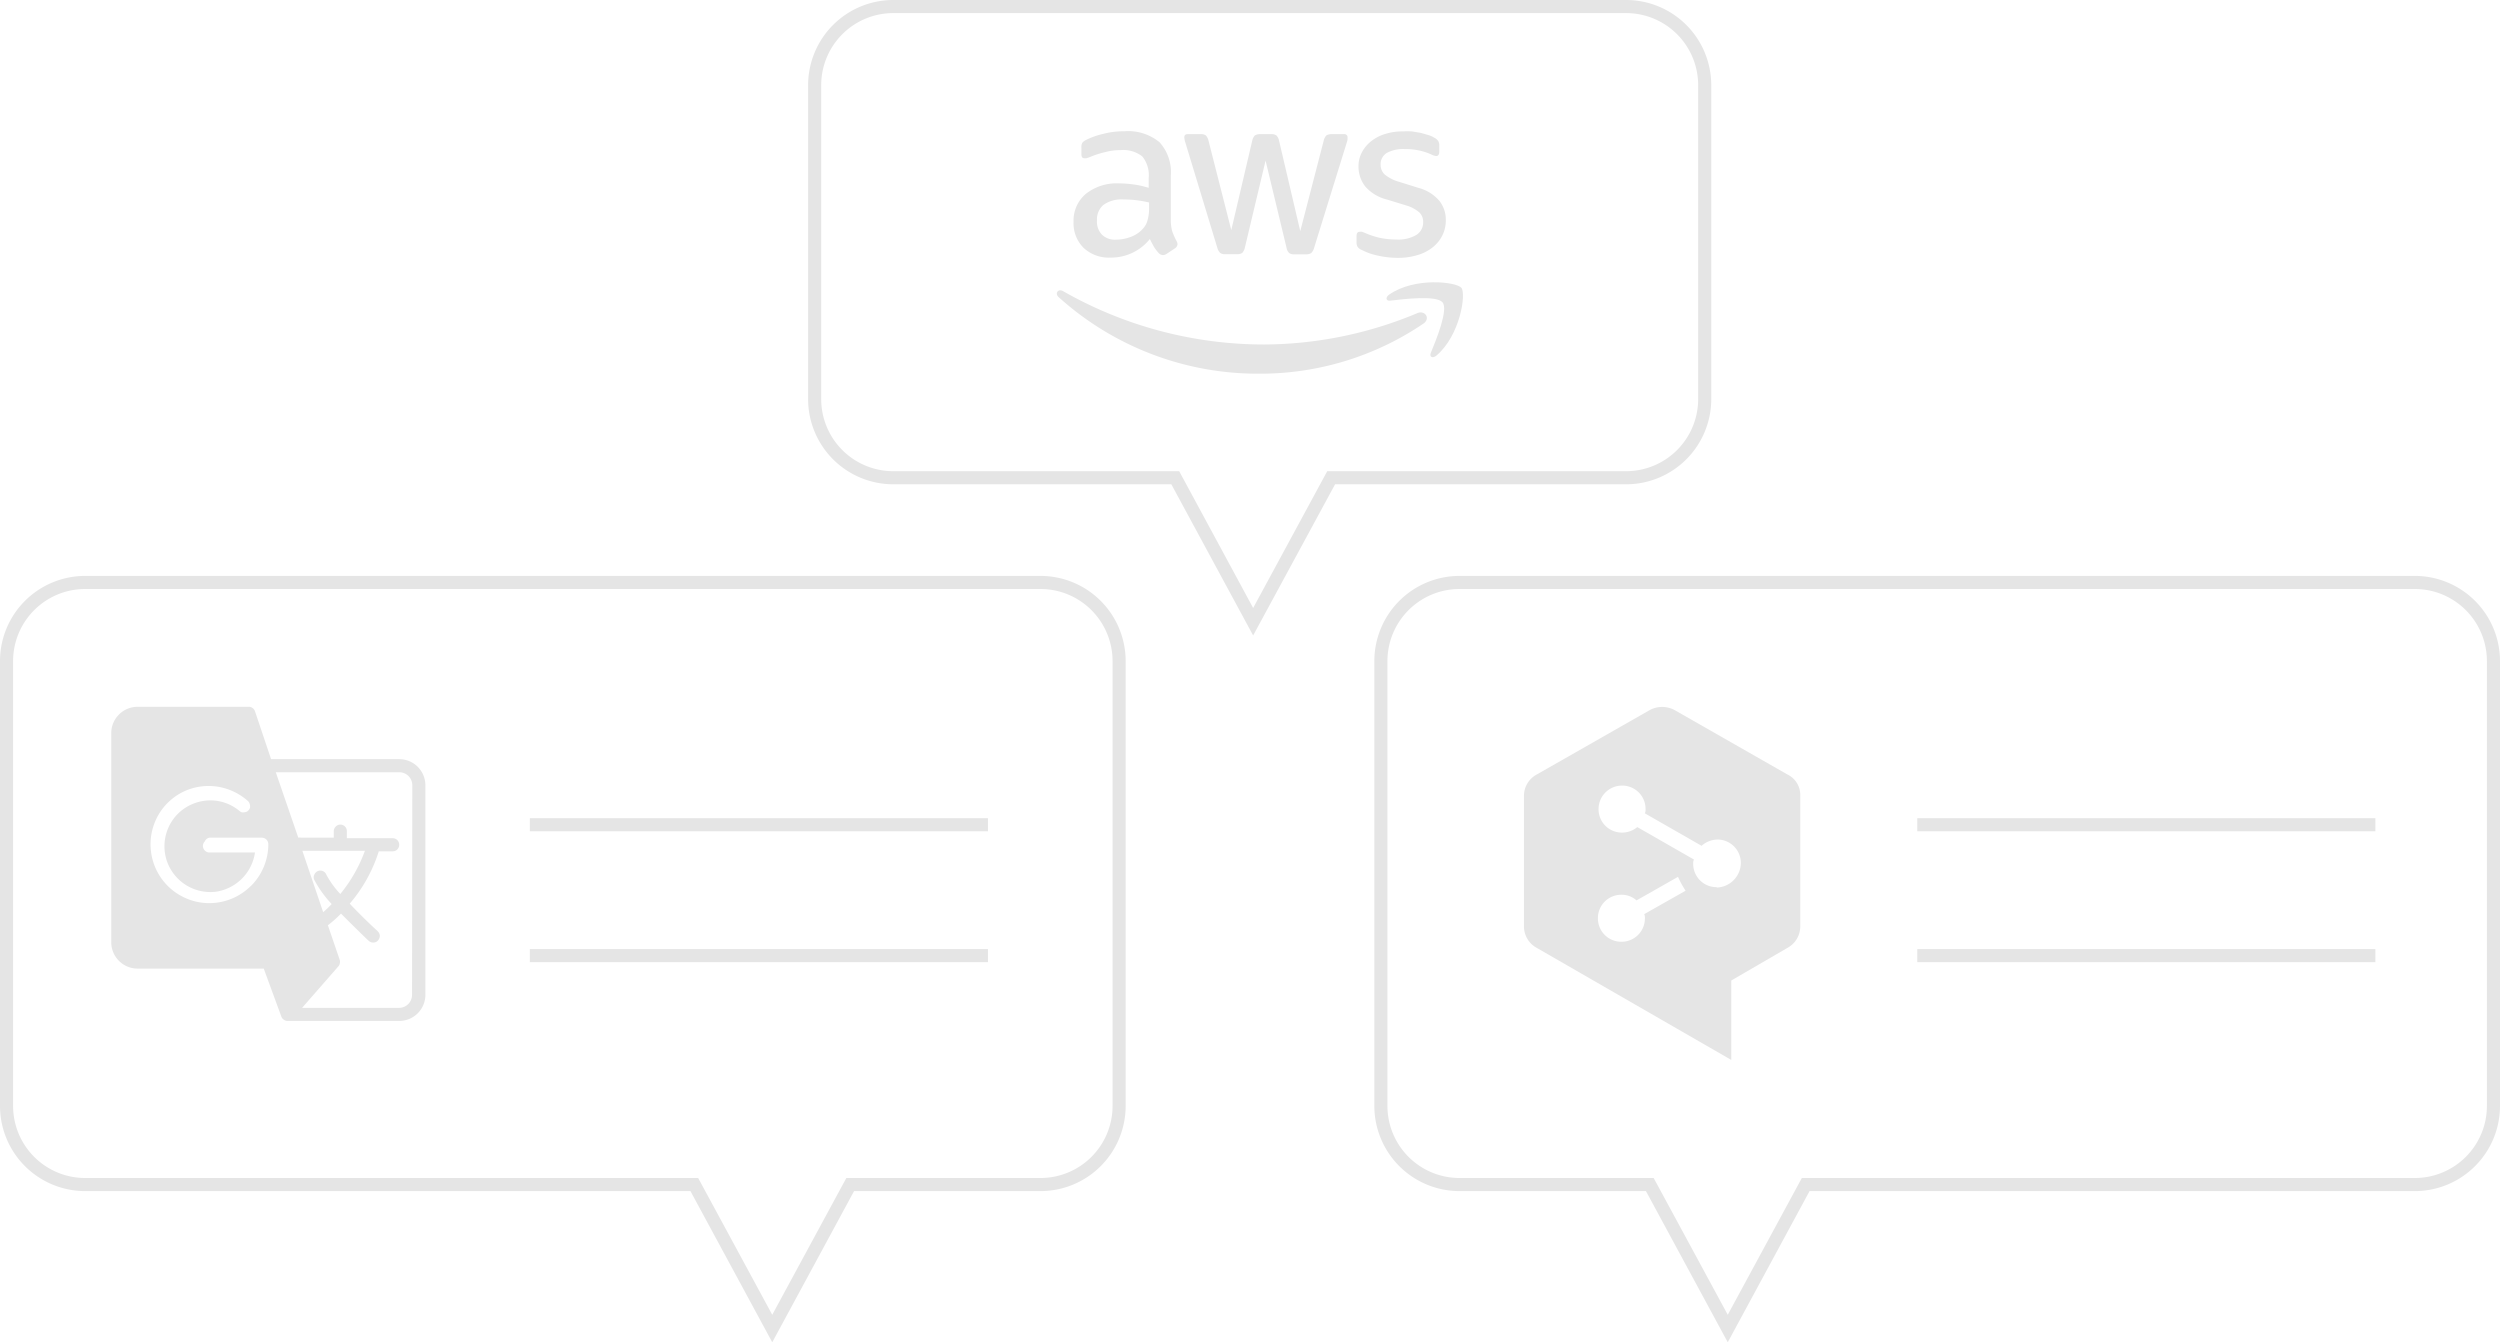 <svg xmlns="http://www.w3.org/2000/svg" width="191" height="102.55" viewBox="0 0 191 102.55"><defs><style>.a,.b{fill:#e5e5e5;}.a{fill-rule:evenodd;}</style></defs><path class="a" d="M-186.5,228h-73a6.51,6.51,0,0,0-6.5,6.5v34a6.51,6.51,0,0,0,6.5,6.5h46.25l6.25,11.55,6.25-11.55h14.25a6.51,6.51,0,0,0,6.5-6.5v-34A6.51,6.51,0,0,0-186.5,228Zm5.5,40.5a5.51,5.51,0,0,1-5.5,5.5h-14.84L-207,284.45-212.66,274H-259.5a5.51,5.51,0,0,1-5.5-5.5v-34a5.51,5.51,0,0,1,5.5-5.5h73a5.51,5.51,0,0,1,5.5,5.5Z" transform="translate(266 -184)"/><path class="a" d="M-235.52,242h-9.77l-1.23-3.66a.47.47,0,0,0-.19-.25A.44.44,0,0,0-247,238h-8.5a2,2,0,0,0-1.41.59,2,2,0,0,0-.59,1.41v16a2,2,0,0,0,.59,1.41,2,2,0,0,0,1.41.59h9.65l1.35,3.68a.48.48,0,0,0,.19.23.47.47,0,0,0,.28.09h8.53a2,2,0,0,0,1.42-.59,2,2,0,0,0,.58-1.41V244a2,2,0,0,0-.58-1.41A2,2,0,0,0-235.52,242Zm-11.31,9.68A4.49,4.49,0,0,1-250,253a4.44,4.44,0,0,1-2.08-.51,4.46,4.46,0,0,1-1.61-1.41,4.46,4.46,0,0,1-.77-2,4.43,4.43,0,0,1,.24-2.13,4.39,4.39,0,0,1,1.2-1.77,4.38,4.38,0,0,1,1.88-1,4.47,4.47,0,0,1,2.15,0,4.56,4.56,0,0,1,1.91,1,.44.44,0,0,1,.12.15.7.7,0,0,1,.06.19.58.58,0,0,1,0,.19.46.46,0,0,1-.09.17.61.61,0,0,1-.15.13.67.67,0,0,1-.19.05.68.68,0,0,1-.2,0,.59.59,0,0,1-.17-.1,3.48,3.48,0,0,0-2.11-.81,3.57,3.57,0,0,0-2.17.66,3.47,3.47,0,0,0-1.31,1.85,3.5,3.5,0,0,0,.09,2.26,3.53,3.53,0,0,0,1.46,1.73,3.53,3.53,0,0,0,2.22.48,3.56,3.56,0,0,0,2-1,3.52,3.52,0,0,0,1-2H-250a.47.47,0,0,1-.35-.15.51.51,0,0,1-.15-.35.51.51,0,0,1,.15-.35A.47.47,0,0,1-250,248h4a.49.49,0,0,1,.36.15.5.5,0,0,1,.14.35A4.5,4.5,0,0,1-246.83,251.69Zm12.31,8.32a1,1,0,0,1-.29.71,1,1,0,0,1-.71.29h-7.4l2.77-3.17a.41.41,0,0,0,.11-.23.43.43,0,0,0,0-.25l-.91-2.66a8.48,8.48,0,0,0,1-.89c1,1,1.93,1.91,2.12,2.08a.49.49,0,0,0,.36.13.46.46,0,0,0,.35-.16.54.54,0,0,0,.14-.36.53.53,0,0,0-.17-.35c-.47-.43-1.33-1.25-2.13-2.1a11.41,11.41,0,0,0,2.22-4H-236a.49.49,0,0,0,.36-.15.5.5,0,0,0,.14-.35.5.5,0,0,0-.14-.35.49.49,0,0,0-.36-.15h-3.5v-.54a.5.5,0,0,0-.14-.35A.49.49,0,0,0-240,247a.47.47,0,0,0-.35.15.51.51,0,0,0-.15.35v.5H-243a.38.38,0,0,0-.21,0l-1.72-5h9.43a1,1,0,0,1,.71.29,1,1,0,0,1,.29.71ZM-242,251.2a8.52,8.52,0,0,0,1.34,1.87,7.65,7.65,0,0,1-.65.62L-242.9,249h4.78A11.27,11.27,0,0,1-240,252.3a6.81,6.81,0,0,1-1.07-1.48.48.48,0,0,0-.27-.27.5.5,0,0,0-.38,0,.53.53,0,0,0-.27.28A.46.46,0,0,0-242,251.2Z" transform="translate(266 -184)"/><rect class="b" x="40.48" y="62.51" width="35" height="1"/><rect class="b" x="40.48" y="72.51" width="35" height="1"/><path class="a" d="M-81.5,228h-73a6.51,6.51,0,0,0-6.5,6.5v34a6.51,6.51,0,0,0,6.5,6.5h14.25l6.25,11.55,6.25-11.55H-81.5a6.51,6.51,0,0,0,6.5-6.5v-34A6.51,6.51,0,0,0-81.5,228Zm5.5,40.5a5.51,5.51,0,0,1-5.5,5.5h-46.84L-134,284.45-139.66,274H-154.5a5.51,5.51,0,0,1-5.5-5.5v-34a5.51,5.51,0,0,1,5.5-5.5h73a5.51,5.51,0,0,1,5.5,5.5Z" transform="translate(266 -184)"/><path class="a" d="M-129.46,243.16l-8.6-4.91a2,2,0,0,0-1.9,0l-8.61,4.91a1.85,1.85,0,0,0-1,1.63v10a1.87,1.87,0,0,0,1,1.64l14.84,8.55v-6.07l4.27-2.48a1.87,1.87,0,0,0,1-1.64v-10A1.74,1.74,0,0,0-129.46,243.16Zm-10.87,11a1.78,1.78,0,0,1-1.8,1.79,1.78,1.78,0,0,1-1.79-1.79,1.78,1.78,0,0,1,1.79-1.8,1.69,1.69,0,0,1,1.16.43l3.17-1.8a7.18,7.18,0,0,0,.58,1.06l-3.16,1.79A.72.72,0,0,1-140.33,254.19Zm5.49-2.38a1.78,1.78,0,0,1-1.8-1.79.61.61,0,0,1,.06-.32l-4.33-2.48a1.82,1.82,0,0,1-1.16.42,1.78,1.78,0,0,1-1.8-1.79,1.79,1.79,0,0,1,1.8-1.8,1.78,1.78,0,0,1,1.79,1.8.74.74,0,0,1-.05.32l4.33,2.48a1.88,1.88,0,0,1,1.21-.48A1.79,1.79,0,0,1-133,250,1.91,1.91,0,0,1-134.84,251.81Z" transform="translate(266 -184)"/><rect class="b" x="146.48" y="62.51" width="35" height="1"/><rect class="b" x="146.48" y="72.51" width="35" height="1"/><path class="a" d="M-135.26,214.5v-24a6.51,6.51,0,0,0-6.5-6.5h-56a6.51,6.51,0,0,0-6.5,6.5v24a6.51,6.51,0,0,0,6.5,6.5h21.25l6.25,11.55L-164,221h22.25A6.51,6.51,0,0,0-135.26,214.5ZM-164.6,220l-5.66,10.45L-175.91,220h-21.85a5.51,5.51,0,0,1-5.5-5.5v-24a5.51,5.51,0,0,1,5.5-5.5h56a5.51,5.51,0,0,1,5.5,5.5v24a5.51,5.51,0,0,1-5.5,5.5Z" transform="translate(266 -184)"/><path class="a" d="M-161.95,203.1a4.6,4.6,0,0,0,1.18.42,7,7,0,0,0,1.59.18,5,5,0,0,0,1.47-.21,3.36,3.36,0,0,0,1.15-.58,2.73,2.73,0,0,0,.75-.91,2.59,2.59,0,0,0,.27-1.2,2.33,2.33,0,0,0-.48-1.44,3.11,3.11,0,0,0-1.59-1l-1.47-.46a3.06,3.06,0,0,1-1.13-.57,1,1,0,0,1-.31-.73,1,1,0,0,1,.48-.92,2.63,2.63,0,0,1,1.37-.29,4.79,4.79,0,0,1,2,.4,1,1,0,0,0,.4.13c.15,0,.23-.12.23-.33v-.49a.59.59,0,0,0-.09-.34.82.82,0,0,0-.31-.25,1.76,1.76,0,0,0-.43-.19l-.59-.17-.67-.11a5.32,5.32,0,0,0-.69,0,4.3,4.3,0,0,0-1.3.18,3.16,3.16,0,0,0-1.07.53,2.62,2.62,0,0,0-.74.85,2.24,2.24,0,0,0-.28,1.14,2.47,2.47,0,0,0,.51,1.5,3.2,3.2,0,0,0,1.65,1l1.5.46a2.66,2.66,0,0,1,1,.54,1,1,0,0,1,.28.72,1.12,1.12,0,0,1-.54,1,2.73,2.73,0,0,1-1.5.34,6.33,6.33,0,0,1-1.23-.12,6.08,6.08,0,0,1-1.14-.37l-.25-.1a.63.63,0,0,0-.19,0c-.15,0-.24.1-.24.32v.53a.72.72,0,0,0,.07.28A.66.66,0,0,0-161.95,203.1Z" transform="translate(266 -184)"/><path class="a" d="M-173,202.92a.86.86,0,0,0,.22.4.59.59,0,0,0,.39.1h.89a.65.65,0,0,0,.41-.1.91.91,0,0,0,.2-.41l1.58-6.64,1.6,6.65a.74.74,0,0,0,.2.41.62.62,0,0,0,.41.1h.89a.67.67,0,0,0,.39-.1.89.89,0,0,0,.22-.4l2.48-8a1.48,1.48,0,0,0,.07-.26,1,1,0,0,0,0-.16.23.23,0,0,0-.26-.26h-.95a.72.72,0,0,0-.41.1.91.91,0,0,0-.2.4l-1.79,6.91-1.62-6.91a.78.78,0,0,0-.2-.4.63.63,0,0,0-.41-.1h-.83a.72.72,0,0,0-.41.1.81.81,0,0,0-.2.4l-1.6,6.83-1.74-6.83a.86.86,0,0,0-.2-.4.62.62,0,0,0-.41-.1h-1c-.16,0-.24.09-.24.26a1.91,1.91,0,0,0,.09.41Z" transform="translate(266 -184)"/><path class="a" d="M-179.42,198.09a8.36,8.36,0,0,0-1.09-.08,3.8,3.8,0,0,0-2.53.8,2.66,2.66,0,0,0-.94,2.13,2.65,2.65,0,0,0,.77,2,2.82,2.82,0,0,0,2.06.74,3.79,3.79,0,0,0,3-1.42c.11.23.22.43.32.61a3.25,3.25,0,0,0,.37.48.48.48,0,0,0,.31.14.54.54,0,0,0,.27-.09l.65-.43a.41.41,0,0,0,.19-.31.47.47,0,0,0-.07-.24,5.67,5.67,0,0,1-.33-.74,3.25,3.25,0,0,1-.11-.92h0V197.4a3.38,3.38,0,0,0-.86-2.53,3.75,3.75,0,0,0-2.7-.84,6,6,0,0,0-1.61.2,5.63,5.63,0,0,0-1.3.46.78.78,0,0,0-.29.22.65.65,0,0,0-.07.36v.5c0,.22.07.32.22.32l.16,0a2.38,2.38,0,0,0,.36-.13,7.27,7.27,0,0,1,1.12-.35,4.33,4.33,0,0,1,1.11-.14,2.36,2.36,0,0,1,1.68.48,2.27,2.27,0,0,1,.49,1.65v.75C-178.65,198.23-179,198.14-179.42,198.09Zm1.21,1.38v.44a3.22,3.22,0,0,1-.11.89,1.51,1.51,0,0,1-.35.66,2.28,2.28,0,0,1-1,.66,3.17,3.17,0,0,1-1.06.19,1.42,1.42,0,0,1-1.08-.38,1.43,1.43,0,0,1-.38-1.09,1.44,1.44,0,0,1,.5-1.19,2.38,2.38,0,0,1,1.54-.41,8,8,0,0,1,1,.06A8.92,8.92,0,0,1-178.21,199.47Z" transform="translate(266 -184)"/><path class="a" d="M-157.73,207.93a30.57,30.57,0,0,1-11.7,2.39,31,31,0,0,1-15.34-4.07c-.38-.23-.67.16-.35.45a22.71,22.71,0,0,0,15.33,5.85,22.2,22.2,0,0,0,12.56-3.84C-156.68,208.3-157.16,207.67-157.73,207.93Z" transform="translate(266 -184)"/><path class="a" d="M-159.87,206.51c-.3.21-.25.5.08.46,1.1-.13,3.54-.42,4,.13s-.48,2.85-.9,3.87c-.12.31.15.43.43.2,1.81-1.53,2.29-4.72,1.91-5.18S-157.93,205.15-159.87,206.51Z" transform="translate(266 -184)"/></svg>